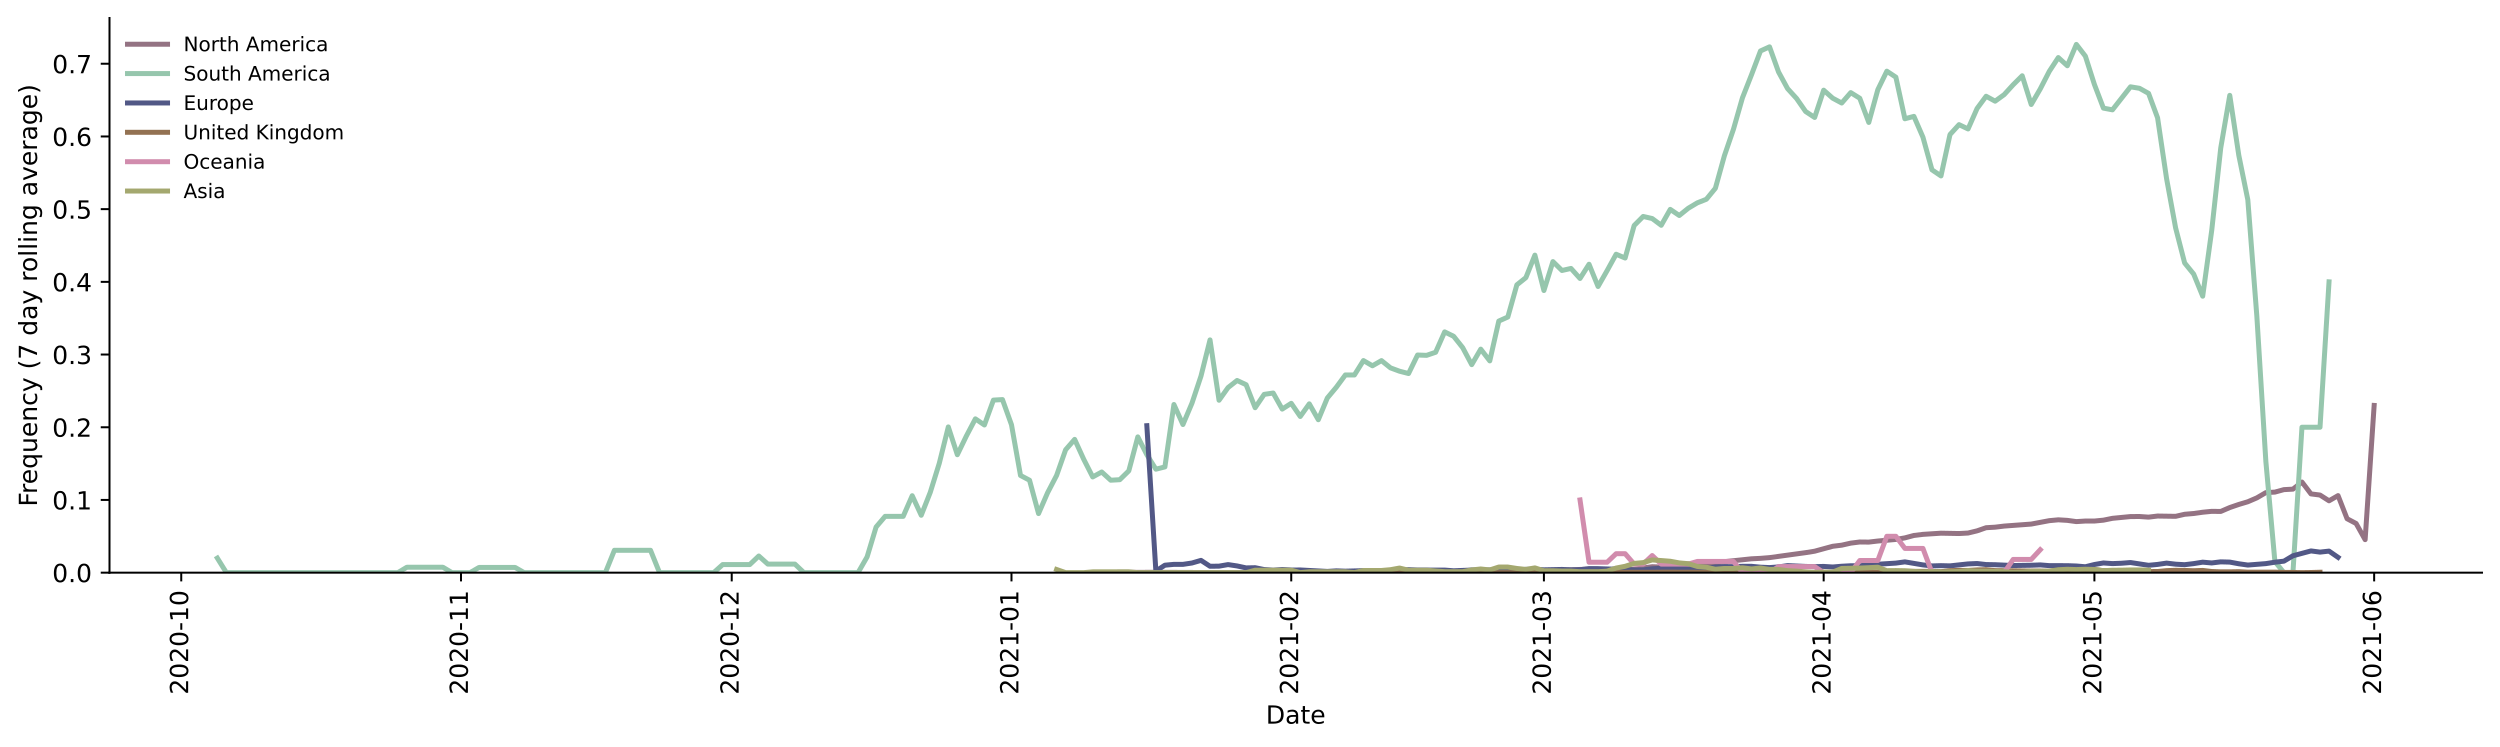 <?xml version="1.0" encoding="utf-8" standalone="no"?>
<!DOCTYPE svg PUBLIC "-//W3C//DTD SVG 1.1//EN"
  "http://www.w3.org/Graphics/SVG/1.1/DTD/svg11.dtd">
<!-- Created with matplotlib (https://matplotlib.org/) -->
<svg height="298.621pt" version="1.1" viewBox="0 0 999.581 298.621" width="999.581pt" xmlns="http://www.w3.org/2000/svg" xmlns:xlink="http://www.w3.org/1999/xlink">
 <defs>
  <style type="text/css">*{stroke-linecap:butt;stroke-linejoin:round;}</style>
 </defs>
 <g id="figure_1">
  <g id="patch_1">
   <path d="M 0 298.621 
L 999.581 298.621 
L 999.581 0 
L 0 0 
z
" style="fill:#ffffff;"/>
  </g>
  <g id="axes_1">
   <g id="patch_2">
    <path d="M 43.781 228.96 
L 992.381 228.96 
L 992.381 7.2 
L 43.781 7.2 
z
" style="fill:#ffffff;"/>
   </g>
   <g id="matplotlib.axis_1">
    <g id="xtick_1">
     <g id="line2d_1">
      <defs>
       <path d="M 0 0 
L 0 3.5 
" id="m982e6ccb34" style="stroke:#000000;stroke-width:0.8;"/>
      </defs>
      <g>
       <use style="stroke:#000000;stroke-width:0.8;" x="72.467" xlink:href="#m982e6ccb34" y="228.96"/>
      </g>
     </g>
     <g id="text_1">
      <!-- 2020-10 -->
      <g transform="translate(75.226 277.743)rotate(-90)scale(0.1 -0.1)">
       <defs>
        <path d="M 19.188 8.297 
L 53.609 8.297 
L 53.609 0 
L 7.328 0 
L 7.328 8.297 
Q 12.938 14.109 22.625 23.891 
Q 32.328 33.688 34.812 36.531 
Q 39.547 41.844 41.422 45.531 
Q 43.312 49.219 43.312 52.781 
Q 43.312 58.594 39.234 62.25 
Q 35.156 65.922 28.609 65.922 
Q 23.969 65.922 18.812 64.312 
Q 13.672 62.703 7.812 59.422 
L 7.812 69.391 
Q 13.766 71.781 18.938 73 
Q 24.125 74.219 28.422 74.219 
Q 39.75 74.219 46.484 68.547 
Q 53.219 62.891 53.219 53.422 
Q 53.219 48.922 51.531 44.891 
Q 49.859 40.875 45.406 35.406 
Q 44.188 33.984 37.641 27.219 
Q 31.109 20.453 19.188 8.297 
z
" id="DejaVuSans-50"/>
        <path d="M 31.781 66.406 
Q 24.172 66.406 20.328 58.906 
Q 16.5 51.422 16.5 36.375 
Q 16.5 21.391 20.328 13.891 
Q 24.172 6.391 31.781 6.391 
Q 39.453 6.391 43.281 13.891 
Q 47.125 21.391 47.125 36.375 
Q 47.125 51.422 43.281 58.906 
Q 39.453 66.406 31.781 66.406 
z
M 31.781 74.219 
Q 44.047 74.219 50.516 64.516 
Q 56.984 54.828 56.984 36.375 
Q 56.984 17.969 50.516 8.266 
Q 44.047 -1.422 31.781 -1.422 
Q 19.531 -1.422 13.062 8.266 
Q 6.594 17.969 6.594 36.375 
Q 6.594 54.828 13.062 64.516 
Q 19.531 74.219 31.781 74.219 
z
" id="DejaVuSans-48"/>
        <path d="M 4.891 31.391 
L 31.203 31.391 
L 31.203 23.391 
L 4.891 23.391 
z
" id="DejaVuSans-45"/>
        <path d="M 12.406 8.297 
L 28.516 8.297 
L 28.516 63.922 
L 10.984 60.406 
L 10.984 69.391 
L 28.422 72.906 
L 38.281 72.906 
L 38.281 8.297 
L 54.391 8.297 
L 54.391 0 
L 12.406 0 
z
" id="DejaVuSans-49"/>
       </defs>
       <use xlink:href="#DejaVuSans-50"/>
       <use x="63.623" xlink:href="#DejaVuSans-48"/>
       <use x="127.246" xlink:href="#DejaVuSans-50"/>
       <use x="190.869" xlink:href="#DejaVuSans-48"/>
       <use x="254.492" xlink:href="#DejaVuSans-45"/>
       <use x="290.576" xlink:href="#DejaVuSans-49"/>
       <use x="354.199" xlink:href="#DejaVuSans-48"/>
      </g>
     </g>
    </g>
    <g id="xtick_2">
     <g id="line2d_2">
      <g>
       <use style="stroke:#000000;stroke-width:0.8;" x="184.321" xlink:href="#m982e6ccb34" y="228.96"/>
      </g>
     </g>
     <g id="text_2">
      <!-- 2020-11 -->
      <g transform="translate(187.081 277.743)rotate(-90)scale(0.1 -0.1)">
       <use xlink:href="#DejaVuSans-50"/>
       <use x="63.623" xlink:href="#DejaVuSans-48"/>
       <use x="127.246" xlink:href="#DejaVuSans-50"/>
       <use x="190.869" xlink:href="#DejaVuSans-48"/>
       <use x="254.492" xlink:href="#DejaVuSans-45"/>
       <use x="290.576" xlink:href="#DejaVuSans-49"/>
       <use x="354.199" xlink:href="#DejaVuSans-49"/>
      </g>
     </g>
    </g>
    <g id="xtick_3">
     <g id="line2d_3">
      <g>
       <use style="stroke:#000000;stroke-width:0.8;" x="292.568" xlink:href="#m982e6ccb34" y="228.96"/>
      </g>
     </g>
     <g id="text_3">
      <!-- 2020-12 -->
      <g transform="translate(295.327 277.743)rotate(-90)scale(0.1 -0.1)">
       <use xlink:href="#DejaVuSans-50"/>
       <use x="63.623" xlink:href="#DejaVuSans-48"/>
       <use x="127.246" xlink:href="#DejaVuSans-50"/>
       <use x="190.869" xlink:href="#DejaVuSans-48"/>
       <use x="254.492" xlink:href="#DejaVuSans-45"/>
       <use x="290.576" xlink:href="#DejaVuSans-49"/>
       <use x="354.199" xlink:href="#DejaVuSans-50"/>
      </g>
     </g>
    </g>
    <g id="xtick_4">
     <g id="line2d_4">
      <g>
       <use style="stroke:#000000;stroke-width:0.8;" x="404.422" xlink:href="#m982e6ccb34" y="228.96"/>
      </g>
     </g>
     <g id="text_4">
      <!-- 2021-01 -->
      <g transform="translate(407.182 277.743)rotate(-90)scale(0.1 -0.1)">
       <use xlink:href="#DejaVuSans-50"/>
       <use x="63.623" xlink:href="#DejaVuSans-48"/>
       <use x="127.246" xlink:href="#DejaVuSans-50"/>
       <use x="190.869" xlink:href="#DejaVuSans-49"/>
       <use x="254.492" xlink:href="#DejaVuSans-45"/>
       <use x="290.576" xlink:href="#DejaVuSans-48"/>
       <use x="354.199" xlink:href="#DejaVuSans-49"/>
      </g>
     </g>
    </g>
    <g id="xtick_5">
     <g id="line2d_5">
      <g>
       <use style="stroke:#000000;stroke-width:0.8;" x="516.277" xlink:href="#m982e6ccb34" y="228.96"/>
      </g>
     </g>
     <g id="text_5">
      <!-- 2021-02 -->
      <g transform="translate(519.037 277.743)rotate(-90)scale(0.1 -0.1)">
       <use xlink:href="#DejaVuSans-50"/>
       <use x="63.623" xlink:href="#DejaVuSans-48"/>
       <use x="127.246" xlink:href="#DejaVuSans-50"/>
       <use x="190.869" xlink:href="#DejaVuSans-49"/>
       <use x="254.492" xlink:href="#DejaVuSans-45"/>
       <use x="290.576" xlink:href="#DejaVuSans-48"/>
       <use x="354.199" xlink:href="#DejaVuSans-50"/>
      </g>
     </g>
    </g>
    <g id="xtick_6">
     <g id="line2d_6">
      <g>
       <use style="stroke:#000000;stroke-width:0.8;" x="617.307" xlink:href="#m982e6ccb34" y="228.96"/>
      </g>
     </g>
     <g id="text_6">
      <!-- 2021-03 -->
      <g transform="translate(620.067 277.743)rotate(-90)scale(0.1 -0.1)">
       <defs>
        <path d="M 40.578 39.312 
Q 47.656 37.797 51.625 33 
Q 55.609 28.219 55.609 21.188 
Q 55.609 10.406 48.188 4.484 
Q 40.766 -1.422 27.094 -1.422 
Q 22.516 -1.422 17.656 -0.516 
Q 12.797 0.391 7.625 2.203 
L 7.625 11.719 
Q 11.719 9.328 16.594 8.109 
Q 21.484 6.891 26.812 6.891 
Q 36.078 6.891 40.938 10.547 
Q 45.797 14.203 45.797 21.188 
Q 45.797 27.641 41.281 31.266 
Q 36.766 34.906 28.719 34.906 
L 20.219 34.906 
L 20.219 43.016 
L 29.109 43.016 
Q 36.375 43.016 40.234 45.922 
Q 44.094 48.828 44.094 54.297 
Q 44.094 59.906 40.109 62.906 
Q 36.141 65.922 28.719 65.922 
Q 24.656 65.922 20.016 65.031 
Q 15.375 64.156 9.812 62.312 
L 9.812 71.094 
Q 15.438 72.656 20.344 73.438 
Q 25.25 74.219 29.594 74.219 
Q 40.828 74.219 47.359 69.109 
Q 53.906 64.016 53.906 55.328 
Q 53.906 49.266 50.438 45.094 
Q 46.969 40.922 40.578 39.312 
z
" id="DejaVuSans-51"/>
       </defs>
       <use xlink:href="#DejaVuSans-50"/>
       <use x="63.623" xlink:href="#DejaVuSans-48"/>
       <use x="127.246" xlink:href="#DejaVuSans-50"/>
       <use x="190.869" xlink:href="#DejaVuSans-49"/>
       <use x="254.492" xlink:href="#DejaVuSans-45"/>
       <use x="290.576" xlink:href="#DejaVuSans-48"/>
       <use x="354.199" xlink:href="#DejaVuSans-51"/>
      </g>
     </g>
    </g>
    <g id="xtick_7">
     <g id="line2d_7">
      <g>
       <use style="stroke:#000000;stroke-width:0.8;" x="729.162" xlink:href="#m982e6ccb34" y="228.96"/>
      </g>
     </g>
     <g id="text_7">
      <!-- 2021-04 -->
      <g transform="translate(731.921 277.743)rotate(-90)scale(0.1 -0.1)">
       <defs>
        <path d="M 37.797 64.312 
L 12.891 25.391 
L 37.797 25.391 
z
M 35.203 72.906 
L 47.609 72.906 
L 47.609 25.391 
L 58.016 25.391 
L 58.016 17.188 
L 47.609 17.188 
L 47.609 0 
L 37.797 0 
L 37.797 17.188 
L 4.891 17.188 
L 4.891 26.703 
z
" id="DejaVuSans-52"/>
       </defs>
       <use xlink:href="#DejaVuSans-50"/>
       <use x="63.623" xlink:href="#DejaVuSans-48"/>
       <use x="127.246" xlink:href="#DejaVuSans-50"/>
       <use x="190.869" xlink:href="#DejaVuSans-49"/>
       <use x="254.492" xlink:href="#DejaVuSans-45"/>
       <use x="290.576" xlink:href="#DejaVuSans-48"/>
       <use x="354.199" xlink:href="#DejaVuSans-52"/>
      </g>
     </g>
    </g>
    <g id="xtick_8">
     <g id="line2d_8">
      <g>
       <use style="stroke:#000000;stroke-width:0.8;" x="837.408" xlink:href="#m982e6ccb34" y="228.96"/>
      </g>
     </g>
     <g id="text_8">
      <!-- 2021-05 -->
      <g transform="translate(840.168 277.743)rotate(-90)scale(0.1 -0.1)">
       <defs>
        <path d="M 10.797 72.906 
L 49.516 72.906 
L 49.516 64.594 
L 19.828 64.594 
L 19.828 46.734 
Q 21.969 47.469 24.109 47.828 
Q 26.266 48.188 28.422 48.188 
Q 40.625 48.188 47.75 41.5 
Q 54.891 34.812 54.891 23.391 
Q 54.891 11.625 47.562 5.094 
Q 40.234 -1.422 26.906 -1.422 
Q 22.312 -1.422 17.547 -0.641 
Q 12.797 0.141 7.719 1.703 
L 7.719 11.625 
Q 12.109 9.234 16.797 8.062 
Q 21.484 6.891 26.703 6.891 
Q 35.156 6.891 40.078 11.328 
Q 45.016 15.766 45.016 23.391 
Q 45.016 31 40.078 35.438 
Q 35.156 39.891 26.703 39.891 
Q 22.75 39.891 18.812 39.016 
Q 14.891 38.141 10.797 36.281 
z
" id="DejaVuSans-53"/>
       </defs>
       <use xlink:href="#DejaVuSans-50"/>
       <use x="63.623" xlink:href="#DejaVuSans-48"/>
       <use x="127.246" xlink:href="#DejaVuSans-50"/>
       <use x="190.869" xlink:href="#DejaVuSans-49"/>
       <use x="254.492" xlink:href="#DejaVuSans-45"/>
       <use x="290.576" xlink:href="#DejaVuSans-48"/>
       <use x="354.199" xlink:href="#DejaVuSans-53"/>
      </g>
     </g>
    </g>
    <g id="xtick_9">
     <g id="line2d_9">
      <g>
       <use style="stroke:#000000;stroke-width:0.8;" x="949.263" xlink:href="#m982e6ccb34" y="228.96"/>
      </g>
     </g>
     <g id="text_9">
      <!-- 2021-06 -->
      <g transform="translate(952.022 277.743)rotate(-90)scale(0.1 -0.1)">
       <defs>
        <path d="M 33.016 40.375 
Q 26.375 40.375 22.484 35.828 
Q 18.609 31.297 18.609 23.391 
Q 18.609 15.531 22.484 10.953 
Q 26.375 6.391 33.016 6.391 
Q 39.656 6.391 43.531 10.953 
Q 47.406 15.531 47.406 23.391 
Q 47.406 31.297 43.531 35.828 
Q 39.656 40.375 33.016 40.375 
z
M 52.594 71.297 
L 52.594 62.312 
Q 48.875 64.062 45.094 64.984 
Q 41.312 65.922 37.594 65.922 
Q 27.828 65.922 22.672 59.328 
Q 17.531 52.734 16.797 39.406 
Q 19.672 43.656 24.016 45.922 
Q 28.375 48.188 33.594 48.188 
Q 44.578 48.188 50.953 41.516 
Q 57.328 34.859 57.328 23.391 
Q 57.328 12.156 50.688 5.359 
Q 44.047 -1.422 33.016 -1.422 
Q 20.359 -1.422 13.672 8.266 
Q 6.984 17.969 6.984 36.375 
Q 6.984 53.656 15.188 63.938 
Q 23.391 74.219 37.203 74.219 
Q 40.922 74.219 44.703 73.484 
Q 48.484 72.75 52.594 71.297 
z
" id="DejaVuSans-54"/>
       </defs>
       <use xlink:href="#DejaVuSans-50"/>
       <use x="63.623" xlink:href="#DejaVuSans-48"/>
       <use x="127.246" xlink:href="#DejaVuSans-50"/>
       <use x="190.869" xlink:href="#DejaVuSans-49"/>
       <use x="254.492" xlink:href="#DejaVuSans-45"/>
       <use x="290.576" xlink:href="#DejaVuSans-48"/>
       <use x="354.199" xlink:href="#DejaVuSans-54"/>
      </g>
     </g>
    </g>
    <g id="text_10">
     <!-- Date -->
     <g transform="translate(506.13 289.341)scale(0.1 -0.1)">
      <defs>
       <path d="M 19.672 64.797 
L 19.672 8.109 
L 31.594 8.109 
Q 46.688 8.109 53.688 14.938 
Q 60.688 21.781 60.688 36.531 
Q 60.688 51.172 53.688 57.984 
Q 46.688 64.797 31.594 64.797 
z
M 9.812 72.906 
L 30.078 72.906 
Q 51.266 72.906 61.172 64.094 
Q 71.094 55.281 71.094 36.531 
Q 71.094 17.672 61.125 8.828 
Q 51.172 0 30.078 0 
L 9.812 0 
z
" id="DejaVuSans-68"/>
       <path d="M 34.281 27.484 
Q 23.391 27.484 19.188 25 
Q 14.984 22.516 14.984 16.5 
Q 14.984 11.719 18.141 8.906 
Q 21.297 6.109 26.703 6.109 
Q 34.188 6.109 38.703 11.406 
Q 43.219 16.703 43.219 25.484 
L 43.219 27.484 
z
M 52.203 31.203 
L 52.203 0 
L 43.219 0 
L 43.219 8.297 
Q 40.141 3.328 35.547 0.953 
Q 30.953 -1.422 24.312 -1.422 
Q 15.922 -1.422 10.953 3.297 
Q 6 8.016 6 15.922 
Q 6 25.141 12.172 29.828 
Q 18.359 34.516 30.609 34.516 
L 43.219 34.516 
L 43.219 35.406 
Q 43.219 41.609 39.141 45 
Q 35.062 48.391 27.688 48.391 
Q 23 48.391 18.547 47.266 
Q 14.109 46.141 10.016 43.891 
L 10.016 52.203 
Q 14.938 54.109 19.578 55.047 
Q 24.219 56 28.609 56 
Q 40.484 56 46.344 49.844 
Q 52.203 43.703 52.203 31.203 
z
" id="DejaVuSans-97"/>
       <path d="M 18.312 70.219 
L 18.312 54.688 
L 36.812 54.688 
L 36.812 47.703 
L 18.312 47.703 
L 18.312 18.016 
Q 18.312 11.328 20.141 9.422 
Q 21.969 7.516 27.594 7.516 
L 36.812 7.516 
L 36.812 0 
L 27.594 0 
Q 17.188 0 13.234 3.875 
Q 9.281 7.766 9.281 18.016 
L 9.281 47.703 
L 2.688 47.703 
L 2.688 54.688 
L 9.281 54.688 
L 9.281 70.219 
z
" id="DejaVuSans-116"/>
       <path d="M 56.203 29.594 
L 56.203 25.203 
L 14.891 25.203 
Q 15.484 15.922 20.484 11.062 
Q 25.484 6.203 34.422 6.203 
Q 39.594 6.203 44.453 7.469 
Q 49.312 8.734 54.109 11.281 
L 54.109 2.781 
Q 49.266 0.734 44.188 -0.344 
Q 39.109 -1.422 33.891 -1.422 
Q 20.797 -1.422 13.156 6.188 
Q 5.516 13.812 5.516 26.812 
Q 5.516 40.234 12.766 48.109 
Q 20.016 56 32.328 56 
Q 43.359 56 49.781 48.891 
Q 56.203 41.797 56.203 29.594 
z
M 47.219 32.234 
Q 47.125 39.594 43.094 43.984 
Q 39.062 48.391 32.422 48.391 
Q 24.906 48.391 20.391 44.141 
Q 15.875 39.891 15.188 32.172 
z
" id="DejaVuSans-101"/>
      </defs>
      <use xlink:href="#DejaVuSans-68"/>
      <use x="77.002" xlink:href="#DejaVuSans-97"/>
      <use x="138.281" xlink:href="#DejaVuSans-116"/>
      <use x="177.49" xlink:href="#DejaVuSans-101"/>
     </g>
    </g>
   </g>
   <g id="matplotlib.axis_2">
    <g id="ytick_1">
     <g id="line2d_10">
      <defs>
       <path d="M 0 0 
L -3.5 0 
" id="m2cf4dcb1b1" style="stroke:#000000;stroke-width:0.8;"/>
      </defs>
      <g>
       <use style="stroke:#000000;stroke-width:0.8;" x="43.781" xlink:href="#m2cf4dcb1b1" y="228.96"/>
      </g>
     </g>
     <g id="text_11">
      <!-- 0.0 -->
      <g transform="translate(20.878 232.759)scale(0.1 -0.1)">
       <defs>
        <path d="M 10.688 12.406 
L 21 12.406 
L 21 0 
L 10.688 0 
z
" id="DejaVuSans-46"/>
       </defs>
       <use xlink:href="#DejaVuSans-48"/>
       <use x="63.623" xlink:href="#DejaVuSans-46"/>
       <use x="95.41" xlink:href="#DejaVuSans-48"/>
      </g>
     </g>
    </g>
    <g id="ytick_2">
     <g id="line2d_11">
      <g>
       <use style="stroke:#000000;stroke-width:0.8;" x="43.781" xlink:href="#m2cf4dcb1b1" y="199.892"/>
      </g>
     </g>
     <g id="text_12">
      <!-- 0.1 -->
      <g transform="translate(20.878 203.691)scale(0.1 -0.1)">
       <use xlink:href="#DejaVuSans-48"/>
       <use x="63.623" xlink:href="#DejaVuSans-46"/>
       <use x="95.41" xlink:href="#DejaVuSans-49"/>
      </g>
     </g>
    </g>
    <g id="ytick_3">
     <g id="line2d_12">
      <g>
       <use style="stroke:#000000;stroke-width:0.8;" x="43.781" xlink:href="#m2cf4dcb1b1" y="170.824"/>
      </g>
     </g>
     <g id="text_13">
      <!-- 0.2 -->
      <g transform="translate(20.878 174.624)scale(0.1 -0.1)">
       <use xlink:href="#DejaVuSans-48"/>
       <use x="63.623" xlink:href="#DejaVuSans-46"/>
       <use x="95.41" xlink:href="#DejaVuSans-50"/>
      </g>
     </g>
    </g>
    <g id="ytick_4">
     <g id="line2d_13">
      <g>
       <use style="stroke:#000000;stroke-width:0.8;" x="43.781" xlink:href="#m2cf4dcb1b1" y="141.757"/>
      </g>
     </g>
     <g id="text_14">
      <!-- 0.3 -->
      <g transform="translate(20.878 145.556)scale(0.1 -0.1)">
       <use xlink:href="#DejaVuSans-48"/>
       <use x="63.623" xlink:href="#DejaVuSans-46"/>
       <use x="95.41" xlink:href="#DejaVuSans-51"/>
      </g>
     </g>
    </g>
    <g id="ytick_5">
     <g id="line2d_14">
      <g>
       <use style="stroke:#000000;stroke-width:0.8;" x="43.781" xlink:href="#m2cf4dcb1b1" y="112.689"/>
      </g>
     </g>
     <g id="text_15">
      <!-- 0.4 -->
      <g transform="translate(20.878 116.488)scale(0.1 -0.1)">
       <use xlink:href="#DejaVuSans-48"/>
       <use x="63.623" xlink:href="#DejaVuSans-46"/>
       <use x="95.41" xlink:href="#DejaVuSans-52"/>
      </g>
     </g>
    </g>
    <g id="ytick_6">
     <g id="line2d_15">
      <g>
       <use style="stroke:#000000;stroke-width:0.8;" x="43.781" xlink:href="#m2cf4dcb1b1" y="83.621"/>
      </g>
     </g>
     <g id="text_16">
      <!-- 0.5 -->
      <g transform="translate(20.878 87.42)scale(0.1 -0.1)">
       <use xlink:href="#DejaVuSans-48"/>
       <use x="63.623" xlink:href="#DejaVuSans-46"/>
       <use x="95.41" xlink:href="#DejaVuSans-53"/>
      </g>
     </g>
    </g>
    <g id="ytick_7">
     <g id="line2d_16">
      <g>
       <use style="stroke:#000000;stroke-width:0.8;" x="43.781" xlink:href="#m2cf4dcb1b1" y="54.553"/>
      </g>
     </g>
     <g id="text_17">
      <!-- 0.6 -->
      <g transform="translate(20.878 58.352)scale(0.1 -0.1)">
       <use xlink:href="#DejaVuSans-48"/>
       <use x="63.623" xlink:href="#DejaVuSans-46"/>
       <use x="95.41" xlink:href="#DejaVuSans-54"/>
      </g>
     </g>
    </g>
    <g id="ytick_8">
     <g id="line2d_17">
      <g>
       <use style="stroke:#000000;stroke-width:0.8;" x="43.781" xlink:href="#m2cf4dcb1b1" y="25.485"/>
      </g>
     </g>
     <g id="text_18">
      <!-- 0.7 -->
      <g transform="translate(20.878 29.285)scale(0.1 -0.1)">
       <defs>
        <path d="M 8.203 72.906 
L 55.078 72.906 
L 55.078 68.703 
L 28.609 0 
L 18.312 0 
L 43.219 64.594 
L 8.203 64.594 
z
" id="DejaVuSans-55"/>
       </defs>
       <use xlink:href="#DejaVuSans-48"/>
       <use x="63.623" xlink:href="#DejaVuSans-46"/>
       <use x="95.41" xlink:href="#DejaVuSans-55"/>
      </g>
     </g>
    </g>
    <g id="text_19">
     <!-- Frequency (7 day rolling average) -->
     <g transform="translate(14.798 202.529)rotate(-90)scale(0.1 -0.1)">
      <defs>
       <path d="M 9.812 72.906 
L 51.703 72.906 
L 51.703 64.594 
L 19.672 64.594 
L 19.672 43.109 
L 48.578 43.109 
L 48.578 34.812 
L 19.672 34.812 
L 19.672 0 
L 9.812 0 
z
" id="DejaVuSans-70"/>
       <path d="M 41.109 46.297 
Q 39.594 47.172 37.812 47.578 
Q 36.031 48 33.891 48 
Q 26.266 48 22.188 43.047 
Q 18.109 38.094 18.109 28.812 
L 18.109 0 
L 9.078 0 
L 9.078 54.688 
L 18.109 54.688 
L 18.109 46.188 
Q 20.953 51.172 25.484 53.578 
Q 30.031 56 36.531 56 
Q 37.453 56 38.578 55.875 
Q 39.703 55.766 41.062 55.516 
z
" id="DejaVuSans-114"/>
       <path d="M 14.797 27.297 
Q 14.797 17.391 18.875 11.75 
Q 22.953 6.109 30.078 6.109 
Q 37.203 6.109 41.297 11.75 
Q 45.406 17.391 45.406 27.297 
Q 45.406 37.203 41.297 42.844 
Q 37.203 48.484 30.078 48.484 
Q 22.953 48.484 18.875 42.844 
Q 14.797 37.203 14.797 27.297 
z
M 45.406 8.203 
Q 42.578 3.328 38.25 0.953 
Q 33.938 -1.422 27.875 -1.422 
Q 17.969 -1.422 11.734 6.484 
Q 5.516 14.406 5.516 27.297 
Q 5.516 40.188 11.734 48.094 
Q 17.969 56 27.875 56 
Q 33.938 56 38.25 53.625 
Q 42.578 51.266 45.406 46.391 
L 45.406 54.688 
L 54.391 54.688 
L 54.391 -20.797 
L 45.406 -20.797 
z
" id="DejaVuSans-113"/>
       <path d="M 8.5 21.578 
L 8.5 54.688 
L 17.484 54.688 
L 17.484 21.922 
Q 17.484 14.156 20.5 10.266 
Q 23.531 6.391 29.594 6.391 
Q 36.859 6.391 41.078 11.031 
Q 45.312 15.672 45.312 23.688 
L 45.312 54.688 
L 54.297 54.688 
L 54.297 0 
L 45.312 0 
L 45.312 8.406 
Q 42.047 3.422 37.719 1 
Q 33.406 -1.422 27.688 -1.422 
Q 18.266 -1.422 13.375 4.438 
Q 8.5 10.297 8.5 21.578 
z
M 31.109 56 
z
" id="DejaVuSans-117"/>
       <path d="M 54.891 33.016 
L 54.891 0 
L 45.906 0 
L 45.906 32.719 
Q 45.906 40.484 42.875 44.328 
Q 39.844 48.188 33.797 48.188 
Q 26.516 48.188 22.312 43.547 
Q 18.109 38.922 18.109 30.906 
L 18.109 0 
L 9.078 0 
L 9.078 54.688 
L 18.109 54.688 
L 18.109 46.188 
Q 21.344 51.125 25.703 53.562 
Q 30.078 56 35.797 56 
Q 45.219 56 50.047 50.172 
Q 54.891 44.344 54.891 33.016 
z
" id="DejaVuSans-110"/>
       <path d="M 48.781 52.594 
L 48.781 44.188 
Q 44.969 46.297 41.141 47.344 
Q 37.312 48.391 33.406 48.391 
Q 24.656 48.391 19.812 42.844 
Q 14.984 37.312 14.984 27.297 
Q 14.984 17.281 19.812 11.734 
Q 24.656 6.203 33.406 6.203 
Q 37.312 6.203 41.141 7.25 
Q 44.969 8.297 48.781 10.406 
L 48.781 2.094 
Q 45.016 0.344 40.984 -0.531 
Q 36.969 -1.422 32.422 -1.422 
Q 20.062 -1.422 12.781 6.344 
Q 5.516 14.109 5.516 27.297 
Q 5.516 40.672 12.859 48.328 
Q 20.219 56 33.016 56 
Q 37.156 56 41.109 55.141 
Q 45.062 54.297 48.781 52.594 
z
" id="DejaVuSans-99"/>
       <path d="M 32.172 -5.078 
Q 28.375 -14.844 24.75 -17.812 
Q 21.141 -20.797 15.094 -20.797 
L 7.906 -20.797 
L 7.906 -13.281 
L 13.188 -13.281 
Q 16.891 -13.281 18.938 -11.516 
Q 21 -9.766 23.484 -3.219 
L 25.094 0.875 
L 2.984 54.688 
L 12.5 54.688 
L 29.594 11.922 
L 46.688 54.688 
L 56.203 54.688 
z
" id="DejaVuSans-121"/>
       <path id="DejaVuSans-32"/>
       <path d="M 31 75.875 
Q 24.469 64.656 21.281 53.656 
Q 18.109 42.672 18.109 31.391 
Q 18.109 20.125 21.312 9.062 
Q 24.516 -2 31 -13.188 
L 23.188 -13.188 
Q 15.875 -1.703 12.234 9.375 
Q 8.594 20.453 8.594 31.391 
Q 8.594 42.281 12.203 53.312 
Q 15.828 64.359 23.188 75.875 
z
" id="DejaVuSans-40"/>
       <path d="M 45.406 46.391 
L 45.406 75.984 
L 54.391 75.984 
L 54.391 0 
L 45.406 0 
L 45.406 8.203 
Q 42.578 3.328 38.25 0.953 
Q 33.938 -1.422 27.875 -1.422 
Q 17.969 -1.422 11.734 6.484 
Q 5.516 14.406 5.516 27.297 
Q 5.516 40.188 11.734 48.094 
Q 17.969 56 27.875 56 
Q 33.938 56 38.25 53.625 
Q 42.578 51.266 45.406 46.391 
z
M 14.797 27.297 
Q 14.797 17.391 18.875 11.75 
Q 22.953 6.109 30.078 6.109 
Q 37.203 6.109 41.297 11.75 
Q 45.406 17.391 45.406 27.297 
Q 45.406 37.203 41.297 42.844 
Q 37.203 48.484 30.078 48.484 
Q 22.953 48.484 18.875 42.844 
Q 14.797 37.203 14.797 27.297 
z
" id="DejaVuSans-100"/>
       <path d="M 30.609 48.391 
Q 23.391 48.391 19.188 42.75 
Q 14.984 37.109 14.984 27.297 
Q 14.984 17.484 19.156 11.844 
Q 23.344 6.203 30.609 6.203 
Q 37.797 6.203 41.984 11.859 
Q 46.188 17.531 46.188 27.297 
Q 46.188 37.016 41.984 42.703 
Q 37.797 48.391 30.609 48.391 
z
M 30.609 56 
Q 42.328 56 49.016 48.375 
Q 55.719 40.766 55.719 27.297 
Q 55.719 13.875 49.016 6.219 
Q 42.328 -1.422 30.609 -1.422 
Q 18.844 -1.422 12.172 6.219 
Q 5.516 13.875 5.516 27.297 
Q 5.516 40.766 12.172 48.375 
Q 18.844 56 30.609 56 
z
" id="DejaVuSans-111"/>
       <path d="M 9.422 75.984 
L 18.406 75.984 
L 18.406 0 
L 9.422 0 
z
" id="DejaVuSans-108"/>
       <path d="M 9.422 54.688 
L 18.406 54.688 
L 18.406 0 
L 9.422 0 
z
M 9.422 75.984 
L 18.406 75.984 
L 18.406 64.594 
L 9.422 64.594 
z
" id="DejaVuSans-105"/>
       <path d="M 45.406 27.984 
Q 45.406 37.75 41.375 43.109 
Q 37.359 48.484 30.078 48.484 
Q 22.859 48.484 18.828 43.109 
Q 14.797 37.75 14.797 27.984 
Q 14.797 18.266 18.828 12.891 
Q 22.859 7.516 30.078 7.516 
Q 37.359 7.516 41.375 12.891 
Q 45.406 18.266 45.406 27.984 
z
M 54.391 6.781 
Q 54.391 -7.172 48.188 -13.984 
Q 42 -20.797 29.203 -20.797 
Q 24.469 -20.797 20.266 -20.094 
Q 16.062 -19.391 12.109 -17.922 
L 12.109 -9.188 
Q 16.062 -11.328 19.922 -12.344 
Q 23.781 -13.375 27.781 -13.375 
Q 36.625 -13.375 41.016 -8.766 
Q 45.406 -4.156 45.406 5.172 
L 45.406 9.625 
Q 42.625 4.781 38.281 2.391 
Q 33.938 0 27.875 0 
Q 17.828 0 11.672 7.656 
Q 5.516 15.328 5.516 27.984 
Q 5.516 40.672 11.672 48.328 
Q 17.828 56 27.875 56 
Q 33.938 56 38.281 53.609 
Q 42.625 51.219 45.406 46.391 
L 45.406 54.688 
L 54.391 54.688 
z
" id="DejaVuSans-103"/>
       <path d="M 2.984 54.688 
L 12.5 54.688 
L 29.594 8.797 
L 46.688 54.688 
L 56.203 54.688 
L 35.688 0 
L 23.484 0 
z
" id="DejaVuSans-118"/>
       <path d="M 8.016 75.875 
L 15.828 75.875 
Q 23.141 64.359 26.781 53.312 
Q 30.422 42.281 30.422 31.391 
Q 30.422 20.453 26.781 9.375 
Q 23.141 -1.703 15.828 -13.188 
L 8.016 -13.188 
Q 14.5 -2 17.703 9.062 
Q 20.906 20.125 20.906 31.391 
Q 20.906 42.672 17.703 53.656 
Q 14.5 64.656 8.016 75.875 
z
" id="DejaVuSans-41"/>
      </defs>
      <use xlink:href="#DejaVuSans-70"/>
      <use x="50.27" xlink:href="#DejaVuSans-114"/>
      <use x="89.133" xlink:href="#DejaVuSans-101"/>
      <use x="150.656" xlink:href="#DejaVuSans-113"/>
      <use x="214.133" xlink:href="#DejaVuSans-117"/>
      <use x="277.512" xlink:href="#DejaVuSans-101"/>
      <use x="339.035" xlink:href="#DejaVuSans-110"/>
      <use x="402.414" xlink:href="#DejaVuSans-99"/>
      <use x="457.395" xlink:href="#DejaVuSans-121"/>
      <use x="516.574" xlink:href="#DejaVuSans-32"/>
      <use x="548.361" xlink:href="#DejaVuSans-40"/>
      <use x="587.375" xlink:href="#DejaVuSans-55"/>
      <use x="650.998" xlink:href="#DejaVuSans-32"/>
      <use x="682.785" xlink:href="#DejaVuSans-100"/>
      <use x="746.262" xlink:href="#DejaVuSans-97"/>
      <use x="807.541" xlink:href="#DejaVuSans-121"/>
      <use x="866.721" xlink:href="#DejaVuSans-32"/>
      <use x="898.508" xlink:href="#DejaVuSans-114"/>
      <use x="937.371" xlink:href="#DejaVuSans-111"/>
      <use x="998.553" xlink:href="#DejaVuSans-108"/>
      <use x="1026.336" xlink:href="#DejaVuSans-108"/>
      <use x="1054.119" xlink:href="#DejaVuSans-105"/>
      <use x="1081.902" xlink:href="#DejaVuSans-110"/>
      <use x="1145.281" xlink:href="#DejaVuSans-103"/>
      <use x="1208.758" xlink:href="#DejaVuSans-32"/>
      <use x="1240.545" xlink:href="#DejaVuSans-97"/>
      <use x="1301.824" xlink:href="#DejaVuSans-118"/>
      <use x="1361.004" xlink:href="#DejaVuSans-101"/>
      <use x="1422.527" xlink:href="#DejaVuSans-114"/>
      <use x="1463.641" xlink:href="#DejaVuSans-97"/>
      <use x="1524.92" xlink:href="#DejaVuSans-103"/>
      <use x="1588.396" xlink:href="#DejaVuSans-101"/>
      <use x="1649.92" xlink:href="#DejaVuSans-41"/>
     </g>
    </g>
   </g>
   <g id="line2d_18">
    <path clip-path="url(#p3f99d8f1de)" d="M 447.721 228.861 
L 462.154 228.828 
L 487.411 228.935 
L 498.236 228.934 
L 512.669 228.909 
L 527.102 228.935 
L 555.968 228.802 
L 563.184 228.798 
L 574.009 228.718 
L 588.441 228.733 
L 602.874 228.445 
L 606.483 228.397 
L 613.699 228.49 
L 617.307 228.504 
L 631.74 227.685 
L 635.348 227.603 
L 642.565 227.817 
L 646.173 227.582 
L 649.781 227.688 
L 653.389 227.582 
L 660.606 226.593 
L 664.214 226.709 
L 671.43 225.988 
L 675.039 226.191 
L 678.647 226.236 
L 682.255 225.616 
L 685.863 225.158 
L 689.472 224.579 
L 700.296 223.429 
L 703.904 223.249 
L 707.513 222.953 
L 721.945 220.967 
L 725.554 220.389 
L 732.77 218.423 
L 736.378 217.977 
L 739.987 217.163 
L 743.595 216.706 
L 747.203 216.747 
L 750.811 216.322 
L 758.028 215.685 
L 761.636 215.062 
L 765.244 214.096 
L 768.852 213.658 
L 776.069 213.187 
L 783.285 213.324 
L 786.893 213.124 
L 790.502 212.248 
L 794.11 210.995 
L 797.718 210.783 
L 801.326 210.343 
L 812.151 209.539 
L 819.367 208.178 
L 822.976 207.841 
L 826.584 208.061 
L 830.192 208.554 
L 833.8 208.325 
L 837.408 208.33 
L 841.017 207.979 
L 844.625 207.245 
L 851.841 206.538 
L 855.449 206.516 
L 859.058 206.768 
L 862.666 206.331 
L 869.882 206.446 
L 873.491 205.624 
L 877.099 205.317 
L 880.707 204.807 
L 884.315 204.451 
L 887.923 204.496 
L 891.532 202.937 
L 895.14 201.699 
L 898.748 200.621 
L 902.356 199.066 
L 905.964 196.96 
L 909.573 196.76 
L 913.181 195.769 
L 916.789 195.578 
L 920.397 192.739 
L 924.006 197.48 
L 927.614 197.932 
L 931.222 200.236 
L 934.83 198.16 
L 938.438 207.402 
L 942.047 209.308 
L 945.655 215.768 
L 949.263 162.104 
L 949.263 162.104 
" style="fill:none;stroke:#947383;stroke-linecap:square;stroke-width:2;"/>
   </g>
   <g id="line2d_19">
    <path clip-path="url(#p3f99d8f1de)" d="M 86.899 223.146 
L 90.508 228.96 
L 159.064 228.96 
L 162.672 226.807 
L 177.105 226.807 
L 180.713 228.96 
L 187.929 228.96 
L 191.538 226.884 
L 205.971 226.884 
L 209.579 228.96 
L 242.053 228.96 
L 245.661 220.016 
L 260.094 220.016 
L 263.702 228.96 
L 285.351 228.96 
L 288.96 225.73 
L 299.784 225.73 
L 303.392 222.311 
L 307.001 225.54 
L 317.825 225.54 
L 321.433 228.96 
L 343.083 228.96 
L 346.691 222.675 
L 350.299 210.706 
L 353.907 206.452 
L 361.124 206.452 
L 364.732 198.203 
L 368.34 206.02 
L 371.949 196.858 
L 375.557 185.231 
L 379.165 170.697 
L 382.773 181.811 
L 386.381 174.336 
L 389.99 167.472 
L 393.598 169.92 
L 397.206 159.976 
L 400.814 159.762 
L 404.422 169.818 
L 408.031 190.098 
L 411.639 192.01 
L 415.247 205.339 
L 418.855 197.027 
L 422.464 190.09 
L 426.072 179.831 
L 429.68 175.679 
L 433.288 183.598 
L 436.896 190.699 
L 440.505 188.723 
L 444.113 192.006 
L 447.721 191.799 
L 451.329 188.269 
L 454.937 174.68 
L 458.546 181.809 
L 462.154 187.599 
L 465.762 186.687 
L 469.37 161.737 
L 472.979 169.736 
L 476.587 161.198 
L 480.195 150.357 
L 483.803 135.904 
L 487.411 160.032 
L 491.02 154.963 
L 494.628 152.127 
L 498.236 153.82 
L 501.844 163.015 
L 505.452 157.679 
L 509.061 157.144 
L 512.669 163.567 
L 516.277 161.264 
L 519.885 166.521 
L 523.494 161.471 
L 527.102 167.819 
L 530.71 159.131 
L 534.318 154.813 
L 537.926 149.911 
L 541.535 149.937 
L 545.143 144.165 
L 548.751 146.252 
L 552.359 144.182 
L 555.968 147.089 
L 559.576 148.422 
L 563.184 149.349 
L 566.792 141.948 
L 570.4 142.08 
L 574.009 140.848 
L 577.617 132.697 
L 581.225 134.47 
L 584.833 139.014 
L 588.441 145.796 
L 592.05 139.599 
L 595.658 144.29 
L 599.266 128.372 
L 602.874 126.757 
L 606.483 113.897 
L 610.091 111.011 
L 613.699 102.014 
L 617.307 116.16 
L 620.915 104.596 
L 624.524 108.149 
L 628.132 107.333 
L 631.74 111.343 
L 635.348 105.655 
L 638.956 114.547 
L 642.565 108.219 
L 646.173 101.655 
L 649.781 103.165 
L 653.389 90.166 
L 656.998 86.547 
L 660.606 87.379 
L 664.214 90.077 
L 667.822 83.718 
L 671.43 86.16 
L 675.039 83.255 
L 678.647 81.102 
L 682.255 79.676 
L 685.863 75.275 
L 689.472 62.251 
L 693.08 51.709 
L 696.688 39.101 
L 700.296 29.922 
L 703.904 20.375 
L 707.513 18.732 
L 711.121 28.782 
L 714.729 35.427 
L 718.337 39.382 
L 721.945 44.58 
L 725.554 46.961 
L 729.162 36.06 
L 732.77 39.255 
L 736.378 41.189 
L 739.987 37.03 
L 743.595 39.281 
L 747.203 48.953 
L 750.811 35.866 
L 754.419 28.461 
L 758.028 30.849 
L 761.636 47.486 
L 765.244 46.534 
L 768.852 54.853 
L 772.46 67.901 
L 776.069 70.337 
L 779.677 53.788 
L 783.285 49.835 
L 786.893 51.557 
L 790.502 43.372 
L 794.11 38.489 
L 797.718 40.456 
L 801.326 37.835 
L 804.934 33.881 
L 808.543 30.296 
L 812.151 41.78 
L 815.759 35.559 
L 819.367 28.534 
L 822.976 23.015 
L 826.584 26.291 
L 830.192 17.76 
L 833.8 22.452 
L 837.408 33.759 
L 841.017 43.231 
L 844.625 43.916 
L 851.841 34.712 
L 855.449 35.308 
L 859.058 37.33 
L 862.666 47.096 
L 866.274 71.46 
L 869.882 91.128 
L 873.491 105.143 
L 877.099 109.581 
L 880.707 118.429 
L 884.315 92.142 
L 887.923 59.17 
L 891.532 38.129 
L 895.14 62.079 
L 898.748 79.876 
L 902.356 126.384 
L 905.964 184.52 
L 909.573 224.488 
L 913.181 228.96 
L 916.789 228.96 
L 920.397 170.824 
L 927.614 170.824 
L 931.222 112.689 
L 931.222 112.689 
" style="fill:none;stroke:#96c6ad;stroke-linecap:square;stroke-width:2;"/>
   </g>
   <g id="line2d_20">
    <path clip-path="url(#p3f99d8f1de)" d="M 458.546 170.206 
L 462.154 228.342 
L 465.762 225.985 
L 469.37 225.65 
L 472.979 225.65 
L 476.587 225.107 
L 480.195 224.056 
L 483.803 226.413 
L 487.411 226.364 
L 491.02 225.741 
L 494.628 226.284 
L 498.236 227.062 
L 501.844 226.987 
L 505.452 227.729 
L 509.061 228.008 
L 512.669 227.724 
L 516.277 227.939 
L 519.885 227.89 
L 530.71 228.472 
L 534.318 228.246 
L 537.926 228.37 
L 545.143 228.178 
L 559.576 228.123 
L 563.184 227.782 
L 566.792 227.951 
L 577.617 227.94 
L 581.225 228.216 
L 588.441 227.926 
L 592.05 228.014 
L 602.874 227.808 
L 606.483 227.946 
L 610.091 227.644 
L 613.699 227.651 
L 617.307 227.832 
L 624.524 227.681 
L 628.132 227.832 
L 631.74 227.785 
L 635.348 227.359 
L 638.956 227.366 
L 646.173 227.602 
L 649.781 227.613 
L 653.389 227.9 
L 656.998 227.845 
L 660.606 227.418 
L 664.214 227.222 
L 667.822 227.249 
L 671.43 227.065 
L 675.039 227.058 
L 678.647 227.412 
L 682.255 227.275 
L 685.863 226.672 
L 689.472 226.535 
L 693.08 226.561 
L 696.688 226.43 
L 700.296 226.43 
L 703.904 226.778 
L 707.513 226.939 
L 711.121 226.685 
L 714.729 226.144 
L 721.945 226.477 
L 725.554 226.568 
L 729.162 226.475 
L 732.77 226.708 
L 736.378 226.402 
L 739.987 226.208 
L 743.595 226.229 
L 747.203 225.828 
L 758.028 225.146 
L 761.636 224.655 
L 768.852 225.868 
L 772.46 226.273 
L 776.069 226.168 
L 779.677 226.252 
L 786.893 225.469 
L 790.502 225.317 
L 794.11 225.727 
L 797.718 225.789 
L 804.934 226.12 
L 812.151 226.009 
L 815.759 225.871 
L 819.367 226.16 
L 826.584 226.175 
L 830.192 226.307 
L 833.8 226.609 
L 837.408 225.711 
L 841.017 225.091 
L 844.625 225.345 
L 848.233 225.205 
L 851.841 224.919 
L 859.058 226.026 
L 862.666 225.677 
L 866.274 225.15 
L 869.882 225.579 
L 873.491 225.783 
L 877.099 225.349 
L 880.707 224.775 
L 884.315 225.086 
L 887.923 224.65 
L 891.532 224.746 
L 895.14 225.413 
L 898.748 225.924 
L 905.964 225.352 
L 909.573 224.787 
L 913.181 224.373 
L 916.789 222.219 
L 924.006 220.28 
L 927.614 220.751 
L 931.222 220.35 
L 934.83 222.841 
L 934.83 222.841 
" style="fill:none;stroke:#525886;stroke-linecap:square;stroke-width:2;"/>
   </g>
   <g id="line2d_21">
    <path clip-path="url(#p3f99d8f1de)" d="M 541.535 228.896 
L 545.143 228.96 
L 548.751 228.96 
L 552.359 228.96 
L 555.968 228.96 
L 559.576 228.924 
L 563.184 228.924 
L 566.792 228.924 
L 570.4 228.88 
L 574.009 228.851 
L 577.617 228.886 
L 581.225 228.886 
L 584.833 228.886 
L 588.441 228.931 
L 592.05 228.96 
L 595.658 228.96 
L 599.266 228.96 
L 602.874 228.96 
L 606.483 228.932 
L 610.091 228.897 
L 613.699 228.897 
L 617.307 228.873 
L 620.915 228.848 
L 624.524 228.851 
L 628.132 228.887 
L 631.74 228.887 
L 635.348 228.871 
L 638.956 228.896 
L 642.565 228.872 
L 646.173 228.848 
L 649.781 228.848 
L 653.389 228.812 
L 656.998 228.812 
L 660.606 228.836 
L 664.214 228.779 
L 667.822 228.761 
L 671.43 228.794 
L 675.039 228.794 
L 678.647 228.791 
L 682.255 228.873 
L 685.863 228.89 
L 689.472 228.931 
L 693.08 228.881 
L 696.688 228.91 
L 700.296 228.883 
L 703.904 228.883 
L 707.513 228.883 
L 711.121 228.933 
L 714.729 228.933 
L 718.337 228.96 
L 721.945 228.96 
L 725.554 228.928 
L 729.162 228.858 
L 732.77 228.858 
L 736.378 228.858 
L 739.987 228.765 
L 743.595 228.755 
L 747.203 228.749 
L 750.811 228.665 
L 754.419 228.55 
L 758.028 228.482 
L 761.636 228.446 
L 765.244 228.459 
L 768.852 228.449 
L 772.46 228.468 
L 776.069 228.583 
L 779.677 228.174 
L 783.285 228.057 
L 786.893 228.084 
L 790.502 227.876 
L 794.11 227.787 
L 797.718 228.166 
L 801.326 228.205 
L 804.934 228.225 
L 808.543 228.287 
L 812.151 228.339 
L 815.759 228.353 
L 819.367 228.448 
L 822.976 228.023 
L 826.584 228.21 
L 830.192 228.183 
L 833.8 228.157 
L 837.408 227.8 
L 841.017 228.17 
L 844.625 228.156 
L 848.233 228.119 
L 851.841 228.24 
L 855.449 228.593 
L 859.058 228.52 
L 862.666 228.515 
L 866.274 228.162 
L 869.882 228.028 
L 873.491 228.078 
L 877.099 228.2 
L 880.707 228.078 
L 884.315 228.509 
L 887.923 228.643 
L 891.532 228.643 
L 895.14 228.577 
L 898.748 228.773 
L 902.356 228.765 
L 905.964 228.765 
L 909.573 228.765 
L 913.181 228.885 
L 916.789 228.885 
L 920.397 228.96 
L 924.006 228.909 
L 927.614 228.806 
" style="fill:none;stroke:#937252;stroke-linecap:square;stroke-width:2;"/>
   </g>
   <g id="line2d_22">
    <path clip-path="url(#p3f99d8f1de)" d="M 631.74 199.892 
L 635.348 224.807 
L 638.956 224.807 
L 642.565 224.807 
L 646.173 221.388 
L 649.781 221.388 
L 653.389 225.54 
L 656.998 225.54 
L 660.606 222.121 
L 664.214 225.54 
L 667.822 225.54 
L 671.43 225.54 
L 675.039 225.54 
L 678.647 224.488 
L 682.255 224.488 
L 685.863 224.488 
L 689.472 224.488 
L 693.08 224.488 
L 696.688 228.96 
L 700.296 228.96 
L 703.904 228.96 
L 707.513 228.96 
L 711.121 226.538 
L 714.729 226.538 
L 718.337 226.538 
L 721.945 226.538 
L 725.554 226.538 
L 729.162 228.96 
L 732.77 228.96 
L 736.378 228.96 
L 739.987 228.96 
L 743.595 224.115 
L 747.203 224.115 
L 750.811 224.115 
L 754.419 214.426 
L 758.028 214.426 
L 761.636 219.271 
L 765.244 219.271 
L 768.852 219.271 
L 772.46 228.96 
L 776.069 228.96 
L 779.677 228.96 
L 783.285 228.96 
L 786.893 228.96 
L 790.502 228.96 
L 794.11 228.96 
L 797.718 228.96 
L 801.326 228.96 
L 804.934 223.675 
L 808.543 223.675 
L 812.151 223.675 
L 815.759 219.799 
" style="fill:none;stroke:#d18cad;stroke-linecap:square;stroke-width:2;"/>
   </g>
   <g id="line2d_23">
    <path clip-path="url(#p3f99d8f1de)" d="M 422.464 227.703 
L 426.072 228.96 
L 429.68 228.96 
L 433.288 228.96 
L 436.896 228.649 
L 440.505 228.649 
L 444.113 228.649 
L 447.721 228.649 
L 451.329 228.649 
L 454.937 228.96 
L 458.546 228.96 
L 462.154 228.96 
L 465.762 228.96 
L 469.37 228.96 
L 472.979 228.96 
L 476.587 228.96 
L 480.195 228.96 
L 483.803 228.96 
L 487.411 228.96 
L 491.02 228.96 
L 494.628 228.96 
L 498.236 228.96 
L 501.844 227.988 
L 505.452 227.988 
L 509.061 227.988 
L 512.669 227.988 
L 516.277 227.988 
L 519.885 228.96 
L 523.494 228.616 
L 527.102 228.616 
L 530.71 228.616 
L 534.318 228.616 
L 537.926 228.616 
L 541.535 228.96 
L 545.143 228.099 
L 548.751 228.099 
L 552.359 228.099 
L 555.968 227.781 
L 559.576 227.128 
L 563.184 227.989 
L 566.792 227.989 
L 570.4 227.989 
L 574.009 228.307 
L 577.617 228.572 
L 581.225 228.572 
L 584.833 228.572 
L 588.441 227.88 
L 592.05 227.498 
L 595.658 227.885 
L 599.266 226.727 
L 602.874 226.727 
L 606.483 227.294 
L 610.091 227.676 
L 613.699 227.058 
L 617.307 228.217 
L 620.915 228.217 
L 624.524 228.342 
L 628.132 228.342 
L 631.74 228.597 
L 635.348 228.597 
L 638.956 228.597 
L 642.565 228.36 
L 646.173 227.123 
L 649.781 226.429 
L 653.389 225.264 
L 656.998 224.948 
L 660.606 223.885 
L 664.214 224.126 
L 667.822 224.408 
L 671.43 225.066 
L 675.039 225.382 
L 678.647 226.484 
L 682.255 226.818 
L 685.863 227.593 
L 689.472 227.292 
L 693.08 227.292 
L 696.688 227.02 
L 700.296 227.489 
L 703.904 227.103 
L 707.513 227.691 
L 711.121 227.691 
L 714.729 228.161 
L 718.337 228.355 
L 721.945 228.641 
L 725.554 228.861 
L 729.162 228.764 
L 732.77 228.764 
L 736.378 227.279 
L 739.987 227.209 
L 743.595 227.132 
L 747.203 226.979 
L 750.811 226.787 
L 754.419 228.176 
L 758.028 228.142 
L 761.636 228.218 
L 765.244 228.469 
L 768.852 228.661 
L 772.46 228.516 
L 776.069 228.72 
L 779.677 228.617 
L 783.285 228.516 
L 786.893 228.132 
L 790.502 228.372 
L 794.11 228.372 
L 797.718 228.475 
L 801.326 228.577 
L 804.934 228.842 
L 808.543 228.742 
L 812.151 228.459 
L 815.759 228.459 
L 819.367 228.375 
L 822.976 227.806 
L 826.584 227.618 
L 830.192 227.729 
L 833.8 227.604 
L 837.408 227.688 
L 841.017 228.179 
L 844.625 227.997 
L 848.233 227.974 
L 851.841 227.888 
L 855.449 227.888 
L 859.058 227.961 
" style="fill:none;stroke:#a4a86f;stroke-linecap:square;stroke-width:2;"/>
   </g>
   <g id="patch_3">
    <path d="M 43.781 228.96 
L 43.781 7.2 
" style="fill:none;stroke:#000000;stroke-linecap:square;stroke-linejoin:miter;stroke-width:0.8;"/>
   </g>
   <g id="patch_4">
    <path d="M 43.781 228.96 
L 992.381 228.96 
" style="fill:none;stroke:#000000;stroke-linecap:square;stroke-linejoin:miter;stroke-width:0.8;"/>
   </g>
   <g id="legend_1">
    <g id="line2d_24">
     <path d="M 50.981 17.679 
L 66.981 17.679 
" style="fill:none;stroke:#947383;stroke-linecap:square;stroke-width:2;"/>
    </g>
    <g id="line2d_25"/>
    <g id="text_20">
     <!-- North America -->
     <g transform="translate(73.381 20.479)scale(0.08 -0.08)">
      <defs>
       <path d="M 9.812 72.906 
L 23.094 72.906 
L 55.422 11.922 
L 55.422 72.906 
L 64.984 72.906 
L 64.984 0 
L 51.703 0 
L 19.391 60.984 
L 19.391 0 
L 9.812 0 
z
" id="DejaVuSans-78"/>
       <path d="M 54.891 33.016 
L 54.891 0 
L 45.906 0 
L 45.906 32.719 
Q 45.906 40.484 42.875 44.328 
Q 39.844 48.188 33.797 48.188 
Q 26.516 48.188 22.312 43.547 
Q 18.109 38.922 18.109 30.906 
L 18.109 0 
L 9.078 0 
L 9.078 75.984 
L 18.109 75.984 
L 18.109 46.188 
Q 21.344 51.125 25.703 53.562 
Q 30.078 56 35.797 56 
Q 45.219 56 50.047 50.172 
Q 54.891 44.344 54.891 33.016 
z
" id="DejaVuSans-104"/>
       <path d="M 34.188 63.188 
L 20.797 26.906 
L 47.609 26.906 
z
M 28.609 72.906 
L 39.797 72.906 
L 67.578 0 
L 57.328 0 
L 50.688 18.703 
L 17.828 18.703 
L 11.188 0 
L 0.781 0 
z
" id="DejaVuSans-65"/>
       <path d="M 52 44.188 
Q 55.375 50.25 60.062 53.125 
Q 64.75 56 71.094 56 
Q 79.641 56 84.281 50.016 
Q 88.922 44.047 88.922 33.016 
L 88.922 0 
L 79.891 0 
L 79.891 32.719 
Q 79.891 40.578 77.094 44.375 
Q 74.312 48.188 68.609 48.188 
Q 61.625 48.188 57.562 43.547 
Q 53.516 38.922 53.516 30.906 
L 53.516 0 
L 44.484 0 
L 44.484 32.719 
Q 44.484 40.625 41.703 44.406 
Q 38.922 48.188 33.109 48.188 
Q 26.219 48.188 22.156 43.531 
Q 18.109 38.875 18.109 30.906 
L 18.109 0 
L 9.078 0 
L 9.078 54.688 
L 18.109 54.688 
L 18.109 46.188 
Q 21.188 51.219 25.484 53.609 
Q 29.781 56 35.688 56 
Q 41.656 56 45.828 52.969 
Q 50 49.953 52 44.188 
z
" id="DejaVuSans-109"/>
      </defs>
      <use xlink:href="#DejaVuSans-78"/>
      <use x="74.805" xlink:href="#DejaVuSans-111"/>
      <use x="135.986" xlink:href="#DejaVuSans-114"/>
      <use x="177.1" xlink:href="#DejaVuSans-116"/>
      <use x="216.309" xlink:href="#DejaVuSans-104"/>
      <use x="279.688" xlink:href="#DejaVuSans-32"/>
      <use x="311.475" xlink:href="#DejaVuSans-65"/>
      <use x="379.883" xlink:href="#DejaVuSans-109"/>
      <use x="477.295" xlink:href="#DejaVuSans-101"/>
      <use x="538.818" xlink:href="#DejaVuSans-114"/>
      <use x="579.932" xlink:href="#DejaVuSans-105"/>
      <use x="607.715" xlink:href="#DejaVuSans-99"/>
      <use x="662.695" xlink:href="#DejaVuSans-97"/>
     </g>
    </g>
    <g id="line2d_26">
     <path d="M 50.981 29.421 
L 66.981 29.421 
" style="fill:none;stroke:#96c6ad;stroke-linecap:square;stroke-width:2;"/>
    </g>
    <g id="line2d_27"/>
    <g id="text_21">
     <!-- South America -->
     <g transform="translate(73.381 32.221)scale(0.08 -0.08)">
      <defs>
       <path d="M 53.516 70.516 
L 53.516 60.891 
Q 47.906 63.578 42.922 64.891 
Q 37.938 66.219 33.297 66.219 
Q 25.25 66.219 20.875 63.094 
Q 16.5 59.969 16.5 54.203 
Q 16.5 49.359 19.406 46.891 
Q 22.312 44.438 30.422 42.922 
L 36.375 41.703 
Q 47.406 39.594 52.656 34.297 
Q 57.906 29 57.906 20.125 
Q 57.906 9.516 50.797 4.047 
Q 43.703 -1.422 29.984 -1.422 
Q 24.812 -1.422 18.969 -0.25 
Q 13.141 0.922 6.891 3.219 
L 6.891 13.375 
Q 12.891 10.016 18.656 8.297 
Q 24.422 6.594 29.984 6.594 
Q 38.422 6.594 43.016 9.906 
Q 47.609 13.234 47.609 19.391 
Q 47.609 24.75 44.312 27.781 
Q 41.016 30.812 33.5 32.328 
L 27.484 33.5 
Q 16.453 35.688 11.516 40.375 
Q 6.594 45.062 6.594 53.422 
Q 6.594 63.094 13.406 68.656 
Q 20.219 74.219 32.172 74.219 
Q 37.312 74.219 42.625 73.281 
Q 47.953 72.359 53.516 70.516 
z
" id="DejaVuSans-83"/>
      </defs>
      <use xlink:href="#DejaVuSans-83"/>
      <use x="63.477" xlink:href="#DejaVuSans-111"/>
      <use x="124.658" xlink:href="#DejaVuSans-117"/>
      <use x="188.037" xlink:href="#DejaVuSans-116"/>
      <use x="227.246" xlink:href="#DejaVuSans-104"/>
      <use x="290.625" xlink:href="#DejaVuSans-32"/>
      <use x="322.412" xlink:href="#DejaVuSans-65"/>
      <use x="390.82" xlink:href="#DejaVuSans-109"/>
      <use x="488.232" xlink:href="#DejaVuSans-101"/>
      <use x="549.756" xlink:href="#DejaVuSans-114"/>
      <use x="590.869" xlink:href="#DejaVuSans-105"/>
      <use x="618.652" xlink:href="#DejaVuSans-99"/>
      <use x="673.633" xlink:href="#DejaVuSans-97"/>
     </g>
    </g>
    <g id="line2d_28">
     <path d="M 50.981 41.164 
L 66.981 41.164 
" style="fill:none;stroke:#525886;stroke-linecap:square;stroke-width:2;"/>
    </g>
    <g id="line2d_29"/>
    <g id="text_22">
     <!-- Europe -->
     <g transform="translate(73.381 43.964)scale(0.08 -0.08)">
      <defs>
       <path d="M 9.812 72.906 
L 55.906 72.906 
L 55.906 64.594 
L 19.672 64.594 
L 19.672 43.016 
L 54.391 43.016 
L 54.391 34.719 
L 19.672 34.719 
L 19.672 8.297 
L 56.781 8.297 
L 56.781 0 
L 9.812 0 
z
" id="DejaVuSans-69"/>
       <path d="M 18.109 8.203 
L 18.109 -20.797 
L 9.078 -20.797 
L 9.078 54.688 
L 18.109 54.688 
L 18.109 46.391 
Q 20.953 51.266 25.266 53.625 
Q 29.594 56 35.594 56 
Q 45.562 56 51.781 48.094 
Q 58.016 40.188 58.016 27.297 
Q 58.016 14.406 51.781 6.484 
Q 45.562 -1.422 35.594 -1.422 
Q 29.594 -1.422 25.266 0.953 
Q 20.953 3.328 18.109 8.203 
z
M 48.688 27.297 
Q 48.688 37.203 44.609 42.844 
Q 40.531 48.484 33.406 48.484 
Q 26.266 48.484 22.188 42.844 
Q 18.109 37.203 18.109 27.297 
Q 18.109 17.391 22.188 11.75 
Q 26.266 6.109 33.406 6.109 
Q 40.531 6.109 44.609 11.75 
Q 48.688 17.391 48.688 27.297 
z
" id="DejaVuSans-112"/>
      </defs>
      <use xlink:href="#DejaVuSans-69"/>
      <use x="63.184" xlink:href="#DejaVuSans-117"/>
      <use x="126.562" xlink:href="#DejaVuSans-114"/>
      <use x="165.426" xlink:href="#DejaVuSans-111"/>
      <use x="226.607" xlink:href="#DejaVuSans-112"/>
      <use x="290.084" xlink:href="#DejaVuSans-101"/>
     </g>
    </g>
    <g id="line2d_30">
     <path d="M 50.981 52.906 
L 66.981 52.906 
" style="fill:none;stroke:#937252;stroke-linecap:square;stroke-width:2;"/>
    </g>
    <g id="line2d_31"/>
    <g id="text_23">
     <!-- United Kingdom -->
     <g transform="translate(73.381 55.706)scale(0.08 -0.08)">
      <defs>
       <path d="M 8.688 72.906 
L 18.609 72.906 
L 18.609 28.609 
Q 18.609 16.891 22.844 11.734 
Q 27.094 6.594 36.625 6.594 
Q 46.094 6.594 50.344 11.734 
Q 54.594 16.891 54.594 28.609 
L 54.594 72.906 
L 64.5 72.906 
L 64.5 27.391 
Q 64.5 13.141 57.438 5.859 
Q 50.391 -1.422 36.625 -1.422 
Q 22.797 -1.422 15.734 5.859 
Q 8.688 13.141 8.688 27.391 
z
" id="DejaVuSans-85"/>
       <path d="M 9.812 72.906 
L 19.672 72.906 
L 19.672 42.094 
L 52.391 72.906 
L 65.094 72.906 
L 28.906 38.922 
L 67.672 0 
L 54.688 0 
L 19.672 35.109 
L 19.672 0 
L 9.812 0 
z
" id="DejaVuSans-75"/>
      </defs>
      <use xlink:href="#DejaVuSans-85"/>
      <use x="73.193" xlink:href="#DejaVuSans-110"/>
      <use x="136.572" xlink:href="#DejaVuSans-105"/>
      <use x="164.355" xlink:href="#DejaVuSans-116"/>
      <use x="203.564" xlink:href="#DejaVuSans-101"/>
      <use x="265.088" xlink:href="#DejaVuSans-100"/>
      <use x="328.564" xlink:href="#DejaVuSans-32"/>
      <use x="360.352" xlink:href="#DejaVuSans-75"/>
      <use x="425.928" xlink:href="#DejaVuSans-105"/>
      <use x="453.711" xlink:href="#DejaVuSans-110"/>
      <use x="517.09" xlink:href="#DejaVuSans-103"/>
      <use x="580.566" xlink:href="#DejaVuSans-100"/>
      <use x="644.043" xlink:href="#DejaVuSans-111"/>
      <use x="705.225" xlink:href="#DejaVuSans-109"/>
     </g>
    </g>
    <g id="line2d_32">
     <path d="M 50.981 64.649 
L 66.981 64.649 
" style="fill:none;stroke:#d18cad;stroke-linecap:square;stroke-width:2;"/>
    </g>
    <g id="line2d_33"/>
    <g id="text_24">
     <!-- Oceania -->
     <g transform="translate(73.381 67.449)scale(0.08 -0.08)">
      <defs>
       <path d="M 39.406 66.219 
Q 28.656 66.219 22.328 58.203 
Q 16.016 50.203 16.016 36.375 
Q 16.016 22.609 22.328 14.594 
Q 28.656 6.594 39.406 6.594 
Q 50.141 6.594 56.422 14.594 
Q 62.703 22.609 62.703 36.375 
Q 62.703 50.203 56.422 58.203 
Q 50.141 66.219 39.406 66.219 
z
M 39.406 74.219 
Q 54.734 74.219 63.906 63.938 
Q 73.094 53.656 73.094 36.375 
Q 73.094 19.141 63.906 8.859 
Q 54.734 -1.422 39.406 -1.422 
Q 24.031 -1.422 14.812 8.828 
Q 5.609 19.094 5.609 36.375 
Q 5.609 53.656 14.812 63.938 
Q 24.031 74.219 39.406 74.219 
z
" id="DejaVuSans-79"/>
      </defs>
      <use xlink:href="#DejaVuSans-79"/>
      <use x="78.711" xlink:href="#DejaVuSans-99"/>
      <use x="133.691" xlink:href="#DejaVuSans-101"/>
      <use x="195.215" xlink:href="#DejaVuSans-97"/>
      <use x="256.494" xlink:href="#DejaVuSans-110"/>
      <use x="319.873" xlink:href="#DejaVuSans-105"/>
      <use x="347.656" xlink:href="#DejaVuSans-97"/>
     </g>
    </g>
    <g id="line2d_34">
     <path d="M 50.981 76.391 
L 66.981 76.391 
" style="fill:none;stroke:#a4a86f;stroke-linecap:square;stroke-width:2;"/>
    </g>
    <g id="line2d_35"/>
    <g id="text_25">
     <!-- Asia -->
     <g transform="translate(73.381 79.191)scale(0.08 -0.08)">
      <defs>
       <path d="M 44.281 53.078 
L 44.281 44.578 
Q 40.484 46.531 36.375 47.5 
Q 32.281 48.484 27.875 48.484 
Q 21.188 48.484 17.844 46.438 
Q 14.5 44.391 14.5 40.281 
Q 14.5 37.156 16.891 35.375 
Q 19.281 33.594 26.516 31.984 
L 29.594 31.297 
Q 39.156 29.25 43.188 25.516 
Q 47.219 21.781 47.219 15.094 
Q 47.219 7.469 41.188 3.016 
Q 35.156 -1.422 24.609 -1.422 
Q 20.219 -1.422 15.453 -0.562 
Q 10.688 0.297 5.422 2 
L 5.422 11.281 
Q 10.406 8.688 15.234 7.391 
Q 20.062 6.109 24.812 6.109 
Q 31.156 6.109 34.562 8.281 
Q 37.984 10.453 37.984 14.406 
Q 37.984 18.062 35.516 20.016 
Q 33.062 21.969 24.703 23.781 
L 21.578 24.516 
Q 13.234 26.266 9.516 29.906 
Q 5.812 33.547 5.812 39.891 
Q 5.812 47.609 11.281 51.797 
Q 16.75 56 26.812 56 
Q 31.781 56 36.172 55.266 
Q 40.578 54.547 44.281 53.078 
z
" id="DejaVuSans-115"/>
      </defs>
      <use xlink:href="#DejaVuSans-65"/>
      <use x="68.408" xlink:href="#DejaVuSans-115"/>
      <use x="120.508" xlink:href="#DejaVuSans-105"/>
      <use x="148.291" xlink:href="#DejaVuSans-97"/>
     </g>
    </g>
   </g>
  </g>
 </g>
 <defs>
  <clipPath id="p3f99d8f1de">
   <rect height="221.76" width="948.6" x="43.781" y="7.2"/>
  </clipPath>
 </defs>
</svg>

